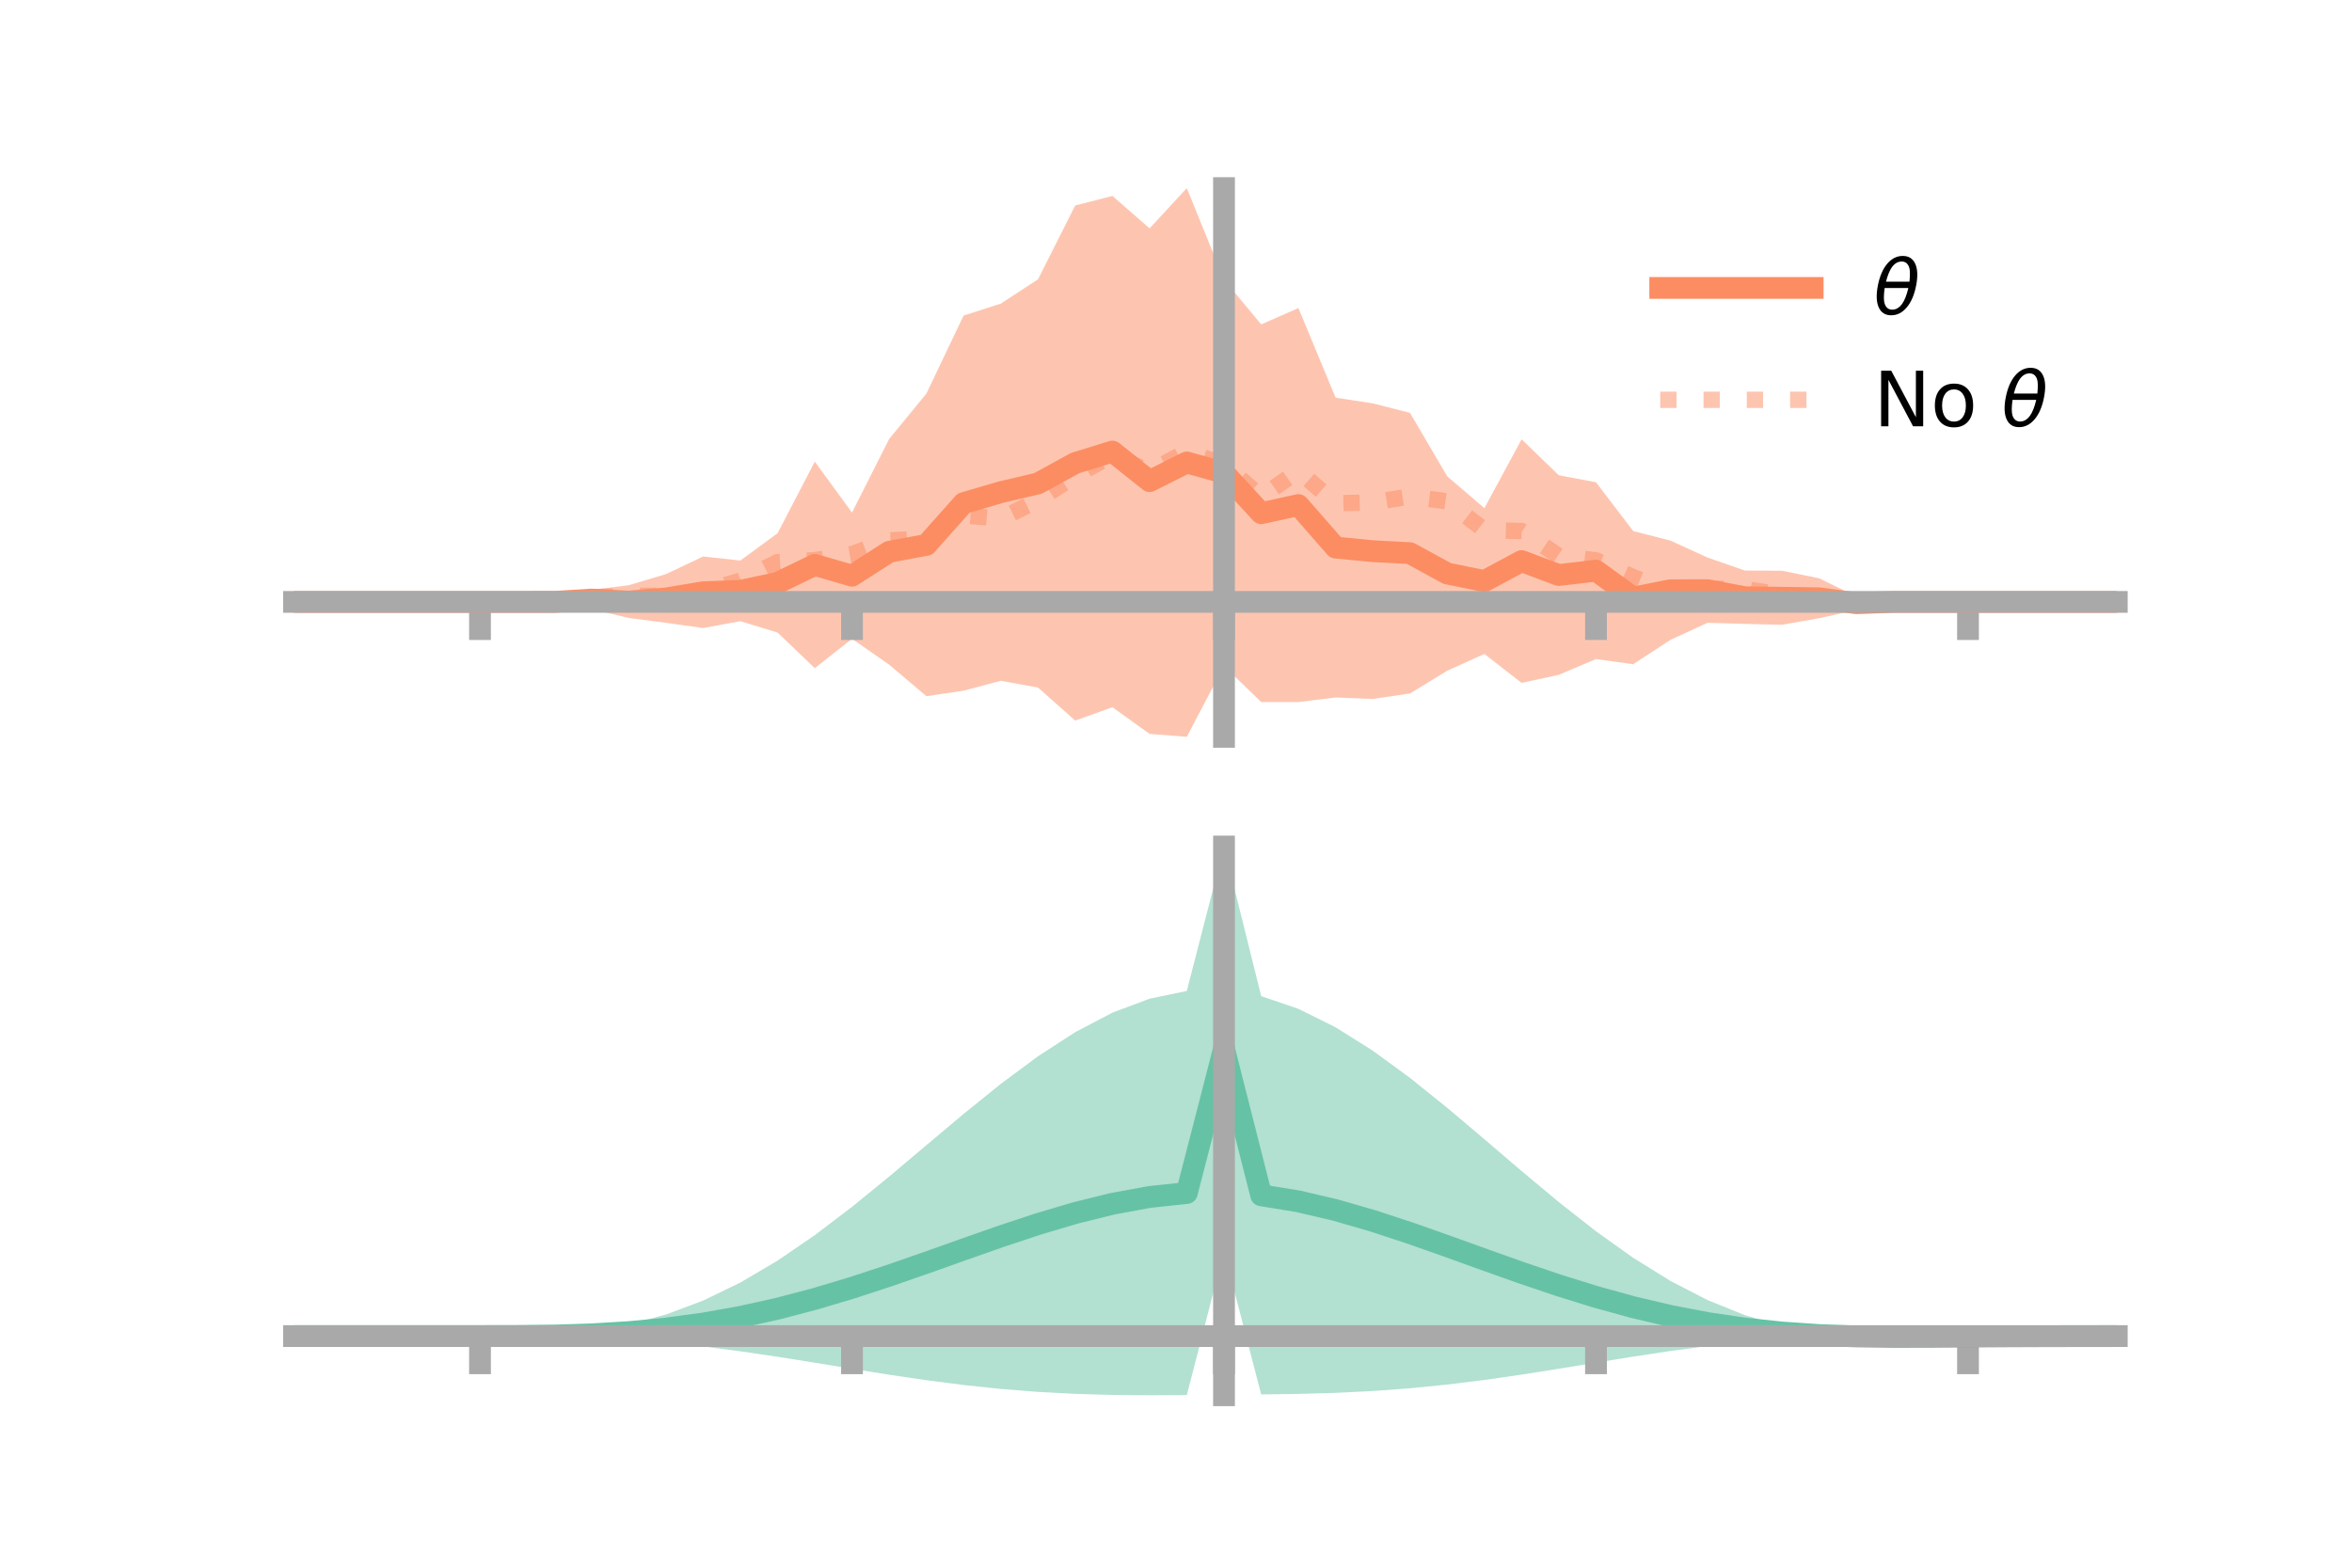 <?xml version="1.0" encoding="utf-8" standalone="no"?>
<!DOCTYPE svg PUBLIC "-//W3C//DTD SVG 1.1//EN"
  "http://www.w3.org/Graphics/SVG/1.1/DTD/svg11.dtd">
<!-- Created with matplotlib (https://matplotlib.org/) -->
<svg height="144pt" version="1.1" viewBox="0 0 216 144" width="216pt" xmlns="http://www.w3.org/2000/svg" xmlns:xlink="http://www.w3.org/1999/xlink">
 <defs>
  <style type="text/css">*{stroke-linecap:butt;stroke-linejoin:round;}</style>
 </defs>
 <g id="figure_1">
  <g id="patch_1">
   <path d="M 0 144 
L 216 144 
L 216 0 
L 0 0 
z
" style="fill:none;"/>
  </g>
  <g id="axes_1">
   <g id="patch_2">
    <path d="M 27 67.68 
L 194.4 67.68 
L 194.4 17.28 
L 27 17.28 
z
" style="fill:none;"/>
   </g>
   <g id="PolyCollection_1">
    <path clip-path="url(#pe2be9792c0)" d="M 27 55.286 
L 27 55.286 
L 30.416 55.286 
L 33.833 55.286 
L 37.249 55.286 
L 40.665 55.286 
L 44.082 55.286 
L 47.498 55.285 
L 50.914 55.276 
L 54.331 54.183 
L 57.747 53.754 
L 61.163 52.733 
L 64.58 51.115 
L 67.996 51.488 
L 71.412 48.976 
L 74.829 42.402 
L 78.245 47.082 
L 81.661 40.313 
L 85.078 36.153 
L 88.494 28.986 
L 91.91 27.889 
L 95.327 25.657 
L 98.743 18.877 
L 102.159 17.994 
L 105.576 20.977 
L 108.992 17.28 
L 112.408 25.692 
L 115.824 29.797 
L 119.241 28.296 
L 122.657 36.528 
L 126.073 37.05 
L 129.49 37.924 
L 132.906 43.747 
L 136.322 46.677 
L 139.739 40.351 
L 143.155 43.655 
L 146.571 44.297 
L 149.988 48.778 
L 153.404 49.656 
L 156.82 51.214 
L 160.237 52.406 
L 163.653 52.424 
L 167.069 53.121 
L 170.486 54.797 
L 173.902 55.282 
L 177.318 55.285 
L 180.735 55.286 
L 184.151 55.286 
L 187.567 55.286 
L 190.984 55.286 
L 194.4 55.286 
L 194.4 55.286 
L 194.4 55.286 
L 190.984 55.286 
L 187.567 55.286 
L 184.151 55.286 
L 180.735 55.286 
L 177.318 55.286 
L 173.902 55.292 
L 170.486 56.021 
L 167.069 56.788 
L 163.653 57.386 
L 160.237 57.308 
L 156.82 57.205 
L 153.404 58.778 
L 149.988 61.014 
L 146.571 60.539 
L 143.155 61.986 
L 139.739 62.728 
L 136.322 60.069 
L 132.906 61.609 
L 129.49 63.699 
L 126.073 64.203 
L 122.657 64.069 
L 119.241 64.49 
L 115.824 64.487 
L 112.408 61.175 
L 108.992 67.68 
L 105.576 67.413 
L 102.159 64.96 
L 98.743 66.19 
L 95.327 63.154 
L 91.91 62.532 
L 88.494 63.442 
L 85.078 63.949 
L 81.661 61.057 
L 78.245 58.678 
L 74.829 61.376 
L 71.412 58.107 
L 67.996 57.057 
L 64.58 57.688 
L 61.163 57.209 
L 57.747 56.761 
L 54.331 55.963 
L 50.914 55.292 
L 47.498 55.286 
L 44.082 55.286 
L 40.665 55.286 
L 37.249 55.286 
L 33.833 55.286 
L 30.416 55.286 
L 27 55.286 
z
" style="fill:#fc8d62;fill-opacity:0.5;"/>
   </g>
   <g id="matplotlib.axis_1">
    <g id="xtick_1">
     <g id="line2d_1">
      <defs>
       <path d="M 0 0 
L 0 3.5 
" id="m3c17c5bd8a" style="stroke:#a9a9a9;stroke-width:2;"/>
      </defs>
      <g>
       <use style="fill:#a9a9a9;stroke:#a9a9a9;stroke-width:2;" x="44.082" xlink:href="#m3c17c5bd8a" y="55.286"/>
      </g>
     </g>
    </g>
    <g id="xtick_2">
     <g id="line2d_2">
      <g>
       <use style="fill:#a9a9a9;stroke:#a9a9a9;stroke-width:2;" x="78.245" xlink:href="#m3c17c5bd8a" y="55.286"/>
      </g>
     </g>
    </g>
    <g id="xtick_3">
     <g id="line2d_3">
      <g>
       <use style="fill:#a9a9a9;stroke:#a9a9a9;stroke-width:2;" x="112.408" xlink:href="#m3c17c5bd8a" y="55.286"/>
      </g>
     </g>
    </g>
    <g id="xtick_4">
     <g id="line2d_4">
      <g>
       <use style="fill:#a9a9a9;stroke:#a9a9a9;stroke-width:2;" x="146.571" xlink:href="#m3c17c5bd8a" y="55.286"/>
      </g>
     </g>
    </g>
    <g id="xtick_5">
     <g id="line2d_5">
      <g>
       <use style="fill:#a9a9a9;stroke:#a9a9a9;stroke-width:2;" x="180.735" xlink:href="#m3c17c5bd8a" y="55.286"/>
      </g>
     </g>
    </g>
   </g>
   <g id="matplotlib.axis_2"/>
   <g id="line2d_6">
    <path clip-path="url(#pe2be9792c0)" d="M 27 55.286 
L 30.416 55.286 
L 33.833 55.286 
L 37.249 55.286 
L 40.665 55.286 
L 44.082 55.286 
L 47.498 55.286 
L 50.914 55.284 
L 54.331 55.073 
L 57.747 55.258 
L 61.163 54.971 
L 64.58 54.402 
L 67.996 54.272 
L 71.412 53.541 
L 74.829 51.889 
L 78.245 52.88 
L 81.661 50.685 
L 85.078 50.051 
L 88.494 46.214 
L 91.91 45.21 
L 95.327 44.406 
L 98.743 42.533 
L 102.159 41.477 
L 105.576 44.195 
L 108.992 42.48 
L 112.408 43.434 
L 115.824 47.142 
L 119.241 46.393 
L 122.657 50.298 
L 126.073 50.627 
L 129.49 50.812 
L 132.906 52.678 
L 136.322 53.373 
L 139.739 51.539 
L 143.155 52.82 
L 146.571 52.418 
L 149.988 54.896 
L 153.404 54.217 
L 156.82 54.209 
L 160.237 54.857 
L 163.653 54.905 
L 167.069 54.954 
L 170.486 55.409 
L 173.902 55.287 
L 177.318 55.286 
L 180.735 55.286 
L 184.151 55.286 
L 187.567 55.286 
L 190.984 55.286 
L 194.4 55.286 
" style="fill:none;stroke:#fc8d62;stroke-linecap:square;stroke-width:2;"/>
   </g>
   <g id="line2d_7">
    <path clip-path="url(#pe2be9792c0)" d="M 27 55.286 
L 30.416 55.286 
L 33.833 55.286 
L 37.249 55.286 
L 40.665 55.286 
L 44.082 55.286 
L 47.498 55.278 
L 50.914 55.177 
L 54.331 54.854 
L 57.747 54.746 
L 61.163 54.71 
L 64.58 54.37 
L 67.996 53.333 
L 71.412 51.629 
L 74.829 51.452 
L 78.245 50.899 
L 81.661 49.647 
L 85.078 49.447 
L 88.494 47.333 
L 91.91 47.643 
L 95.327 45.951 
L 98.743 43.695 
L 102.159 41.821 
L 105.576 43.315 
L 108.992 41.477 
L 112.408 42.684 
L 115.824 45.63 
L 119.241 43.248 
L 122.657 46.225 
L 126.073 46.153 
L 129.49 45.598 
L 132.906 46.053 
L 136.322 48.695 
L 139.739 48.777 
L 143.155 51.077 
L 146.571 51.468 
L 149.988 53.013 
L 153.404 54.434 
L 156.82 54.071 
L 160.237 54.11 
L 163.653 54.609 
L 167.069 55.02 
L 170.486 55.337 
L 173.902 55.281 
L 177.318 55.259 
L 180.735 55.286 
L 184.151 55.286 
L 187.567 55.286 
L 190.984 55.286 
L 194.4 55.286 
" style="fill:none;stroke:#fc8d62;stroke-dasharray:1.5,2.475;stroke-dashoffset:0;stroke-opacity:0.5;stroke-width:1.5;"/>
   </g>
   <g id="patch_3">
    <path d="M 112.408 67.68 
L 112.408 17.28 
" style="fill:none;stroke:#a9a9a9;stroke-linecap:square;stroke-linejoin:miter;stroke-width:2;"/>
   </g>
   <g id="patch_4">
    <path d="M 194.4 67.68 
L 194.4 17.28 
" style="fill:none;"/>
   </g>
   <g id="patch_5">
    <path d="M 27 55.286 
L 194.4 55.286 
" style="fill:none;stroke:#a9a9a9;stroke-linecap:square;stroke-linejoin:miter;stroke-width:2;"/>
   </g>
   <g id="patch_6">
    <path d="M 27 17.28 
L 194.4 17.28 
" style="fill:none;"/>
   </g>
   <g id="legend_1">
    <g id="line2d_8">
     <path d="M 152.47 26.449 
L 166.47 26.449 
" style="fill:none;stroke:#fc8d62;stroke-linecap:square;stroke-width:2;"/>
    </g>
    <g id="line2d_9"/>
    <g id="text_1">
     <!-- $\theta$ -->
     <g transform="translate(172.07 28.899)scale(0.07 -0.07)">
      <defs>
       <path d="M 45.516 34.672 
L 14.453 34.672 
Q 12.359 20.062 14.5 13.875 
Q 17.188 6.25 24.469 6.25 
Q 31.781 6.25 37.359 13.922 
Q 42.234 20.656 45.516 34.672 
z
M 47.016 42.969 
Q 48.344 56.844 46.625 61.719 
Q 43.953 69.438 36.766 69.438 
Q 29.297 69.438 23.828 61.812 
Q 19.531 55.672 16.156 42.969 
z
M 38.188 76.766 
Q 49.906 76.766 54.594 66.406 
Q 59.281 56.109 55.719 37.844 
Q 52.203 19.625 43.453 9.281 
Q 34.766 -1.125 23.047 -1.125 
Q 11.281 -1.125 6.641 9.281 
Q 2 19.625 5.516 37.844 
Q 9.078 56.109 17.719 66.406 
Q 26.422 76.766 38.188 76.766 
z
" id="DejaVuSans-Oblique-952"/>
      </defs>
      <use transform="translate(0 0.234)" xlink:href="#DejaVuSans-Oblique-952"/>
     </g>
    </g>
    <g id="line2d_10">
     <path d="M 152.47 36.724 
L 166.47 36.724 
" style="fill:none;stroke:#fc8d62;stroke-dasharray:1.5,2.475;stroke-dashoffset:0;stroke-opacity:0.5;stroke-width:1.5;"/>
    </g>
    <g id="line2d_11"/>
    <g id="text_2">
     <!-- No $\theta$ -->
     <g transform="translate(172.07 39.174)scale(0.07 -0.07)">
      <defs>
       <path d="M 9.812 72.906 
L 23.094 72.906 
L 55.422 11.922 
L 55.422 72.906 
L 64.984 72.906 
L 64.984 0 
L 51.703 0 
L 19.391 60.984 
L 19.391 0 
L 9.812 0 
z
" id="DejaVuSans-78"/>
       <path d="M 30.609 48.391 
Q 23.391 48.391 19.188 42.75 
Q 14.984 37.109 14.984 27.297 
Q 14.984 17.484 19.156 11.844 
Q 23.344 6.203 30.609 6.203 
Q 37.797 6.203 41.984 11.859 
Q 46.188 17.531 46.188 27.297 
Q 46.188 37.016 41.984 42.703 
Q 37.797 48.391 30.609 48.391 
z
M 30.609 56 
Q 42.328 56 49.016 48.375 
Q 55.719 40.766 55.719 27.297 
Q 55.719 13.875 49.016 6.219 
Q 42.328 -1.422 30.609 -1.422 
Q 18.844 -1.422 12.172 6.219 
Q 5.516 13.875 5.516 27.297 
Q 5.516 40.766 12.172 48.375 
Q 18.844 56 30.609 56 
z
" id="DejaVuSans-111"/>
       <path id="DejaVuSans-32"/>
      </defs>
      <use transform="translate(0 0.234)" xlink:href="#DejaVuSans-78"/>
      <use transform="translate(74.805 0.234)" xlink:href="#DejaVuSans-111"/>
      <use transform="translate(135.986 0.234)" xlink:href="#DejaVuSans-32"/>
      <use transform="translate(167.773 0.234)" xlink:href="#DejaVuSans-Oblique-952"/>
     </g>
    </g>
   </g>
  </g>
  <g id="axes_2">
   <g id="patch_7">
    <path d="M 27 128.16 
L 194.4 128.16 
L 194.4 77.76 
L 27 77.76 
z
" style="fill:none;"/>
   </g>
   <g id="PolyCollection_2">
    <path clip-path="url(#pe1180235c9)" d="M 27 122.729 
L 27 122.721 
L 30.416 122.723 
L 33.833 122.724 
L 37.249 122.724 
L 40.665 122.724 
L 44.082 122.724 
L 47.498 122.705 
L 50.914 122.581 
L 54.331 122.26 
L 57.747 121.667 
L 61.163 120.746 
L 64.58 119.463 
L 67.996 117.808 
L 71.412 115.793 
L 74.829 113.456 
L 78.245 110.856 
L 81.661 108.071 
L 85.078 105.191 
L 88.494 102.319 
L 91.91 99.56 
L 95.327 97.023 
L 98.743 94.811 
L 102.159 93.02 
L 105.576 91.735 
L 108.992 91.026 
L 112.408 77.76 
L 115.824 91.503 
L 119.241 92.667 
L 122.657 94.364 
L 126.073 96.511 
L 129.49 99.01 
L 132.906 101.757 
L 136.322 104.645 
L 139.739 107.566 
L 143.155 110.417 
L 146.571 113.101 
L 149.988 115.537 
L 153.404 117.659 
L 156.82 119.421 
L 160.237 120.803 
L 163.653 121.802 
L 167.069 122.42 
L 170.486 122.591 
L 173.902 122.593 
L 177.318 122.615 
L 180.735 122.65 
L 184.151 122.678 
L 187.567 122.698 
L 190.984 122.71 
L 194.4 122.717 
L 194.4 122.737 
L 194.4 122.737 
L 190.984 122.752 
L 187.567 122.779 
L 184.151 122.824 
L 180.735 122.895 
L 177.318 122.983 
L 173.902 123.016 
L 170.486 122.926 
L 167.069 122.842 
L 163.653 122.992 
L 160.237 123.267 
L 156.82 123.64 
L 153.404 124.095 
L 149.988 124.612 
L 146.571 125.165 
L 143.155 125.726 
L 139.739 126.265 
L 136.322 126.757 
L 132.906 127.179 
L 129.49 127.52 
L 126.073 127.772 
L 122.657 127.941 
L 119.241 128.037 
L 115.824 128.084 
L 112.408 114.928 
L 108.992 128.143 
L 105.576 128.16 
L 102.159 128.131 
L 98.743 128.033 
L 95.327 127.852 
L 91.91 127.58 
L 88.494 127.22 
L 85.078 126.779 
L 81.661 126.276 
L 78.245 125.731 
L 74.829 125.172 
L 71.412 124.627 
L 67.996 124.124 
L 64.58 123.684 
L 61.163 123.325 
L 57.747 123.054 
L 54.331 122.873 
L 50.914 122.771 
L 47.498 122.731 
L 44.082 122.724 
L 40.665 122.724 
L 37.249 122.724 
L 33.833 122.725 
L 30.416 122.726 
L 27 122.729 
z
" style="fill:#66c2a5;fill-opacity:0.5;"/>
   </g>
   <g id="matplotlib.axis_3">
    <g id="xtick_6">
     <g id="line2d_12">
      <g>
       <use style="fill:#a9a9a9;stroke:#a9a9a9;stroke-width:2;" x="44.082" xlink:href="#m3c17c5bd8a" y="122.724"/>
      </g>
     </g>
    </g>
    <g id="xtick_7">
     <g id="line2d_13">
      <g>
       <use style="fill:#a9a9a9;stroke:#a9a9a9;stroke-width:2;" x="78.245" xlink:href="#m3c17c5bd8a" y="122.724"/>
      </g>
     </g>
    </g>
    <g id="xtick_8">
     <g id="line2d_14">
      <g>
       <use style="fill:#a9a9a9;stroke:#a9a9a9;stroke-width:2;" x="112.408" xlink:href="#m3c17c5bd8a" y="122.724"/>
      </g>
     </g>
    </g>
    <g id="xtick_9">
     <g id="line2d_15">
      <g>
       <use style="fill:#a9a9a9;stroke:#a9a9a9;stroke-width:2;" x="146.571" xlink:href="#m3c17c5bd8a" y="122.724"/>
      </g>
     </g>
    </g>
    <g id="xtick_10">
     <g id="line2d_16">
      <g>
       <use style="fill:#a9a9a9;stroke:#a9a9a9;stroke-width:2;" x="180.735" xlink:href="#m3c17c5bd8a" y="122.724"/>
      </g>
     </g>
    </g>
   </g>
   <g id="matplotlib.axis_4"/>
   <g id="line2d_17">
    <path clip-path="url(#pe1180235c9)" d="M 27 122.725 
L 30.416 122.725 
L 33.833 122.724 
L 37.249 122.724 
L 40.665 122.724 
L 44.082 122.724 
L 47.498 122.718 
L 50.914 122.676 
L 54.331 122.567 
L 57.747 122.361 
L 61.163 122.036 
L 64.58 121.574 
L 67.996 120.966 
L 71.412 120.21 
L 74.829 119.314 
L 78.245 118.294 
L 81.661 117.173 
L 85.078 115.985 
L 88.494 114.769 
L 91.91 113.57 
L 95.327 112.437 
L 98.743 111.422 
L 102.159 110.575 
L 105.576 109.948 
L 108.992 109.584 
L 112.408 96.344 
L 115.824 109.793 
L 119.241 110.352 
L 122.657 111.153 
L 126.073 112.141 
L 129.49 113.265 
L 132.906 114.468 
L 136.322 115.701 
L 139.739 116.916 
L 143.155 118.071 
L 146.571 119.133 
L 149.988 120.074 
L 153.404 120.877 
L 156.82 121.531 
L 160.237 122.035 
L 163.653 122.397 
L 167.069 122.631 
L 170.486 122.759 
L 173.902 122.805 
L 177.318 122.799 
L 180.735 122.772 
L 184.151 122.751 
L 187.567 122.738 
L 190.984 122.731 
L 194.4 122.727 
" style="fill:none;stroke:#66c2a5;stroke-linecap:square;stroke-width:2;"/>
   </g>
   <g id="patch_8">
    <path d="M 112.408 128.16 
L 112.408 77.76 
" style="fill:none;stroke:#a9a9a9;stroke-linecap:square;stroke-linejoin:miter;stroke-width:2;"/>
   </g>
   <g id="patch_9">
    <path d="M 194.4 128.16 
L 194.4 77.76 
" style="fill:none;"/>
   </g>
   <g id="patch_10">
    <path d="M 27 122.724 
L 194.4 122.724 
" style="fill:none;stroke:#a9a9a9;stroke-linecap:square;stroke-linejoin:miter;stroke-width:2;"/>
   </g>
   <g id="patch_11">
    <path d="M 27 77.76 
L 194.4 77.76 
" style="fill:none;"/>
   </g>
  </g>
 </g>
 <defs>
  <clipPath id="pe2be9792c0">
   <rect height="50.4" width="167.4" x="27" y="17.28"/>
  </clipPath>
  <clipPath id="pe1180235c9">
   <rect height="50.4" width="167.4" x="27" y="77.76"/>
  </clipPath>
 </defs>
</svg>
